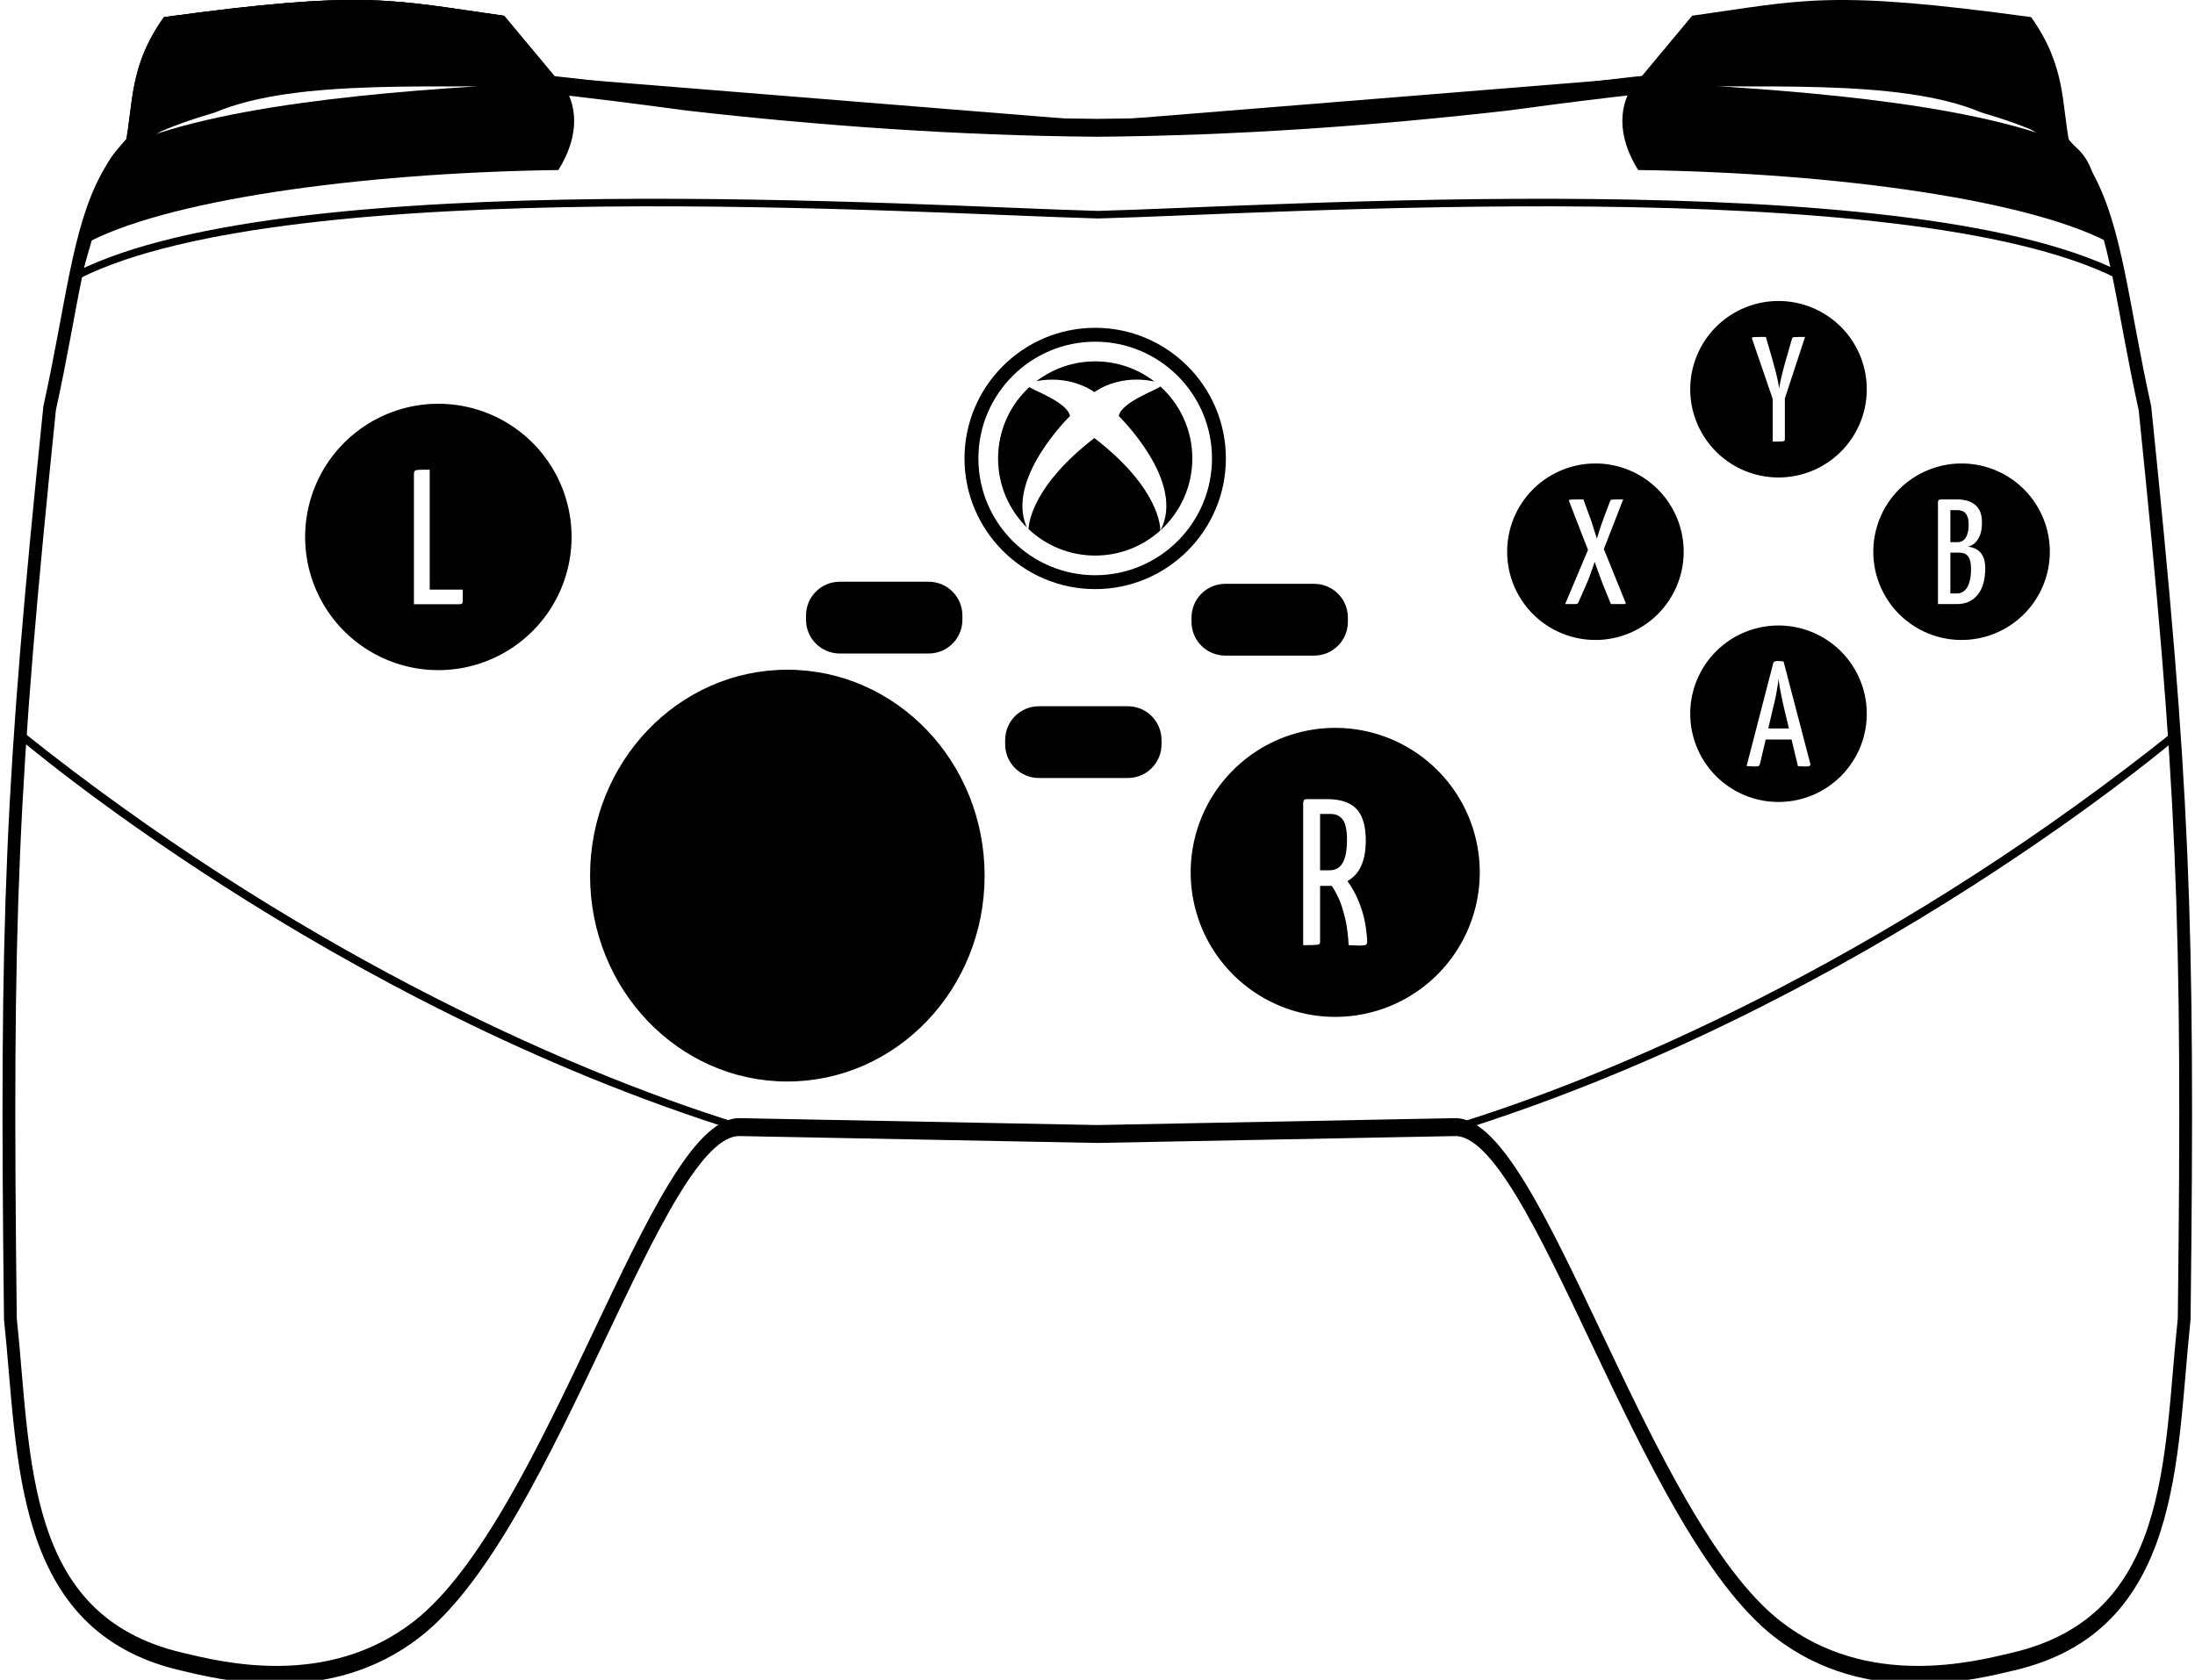 <?xml version="1.0" encoding="UTF-8" standalone="no"?>
<svg
   width="145"
   height="111"
   viewBox="0 0 145 111"
   version="1.1"
   id="svg5"
   xml:space="preserve"
   sodipodi:docname="xbox.svg"
   inkscape:version="1.4.2 (ebf0e940d0, 2025-05-08)"
   inkscape:export-filename="xbox.png"
   inkscape:export-xdpi="96"
   inkscape:export-ydpi="96"
   xmlns:inkscape="http://www.inkscape.org/namespaces/inkscape"
   xmlns:sodipodi="http://sodipodi.sourceforge.net/DTD/sodipodi-0.dtd"
   xmlns="http://www.w3.org/2000/svg"
   xmlns:svg="http://www.w3.org/2000/svg"
   xmlns:rdf="http://www.w3.org/1999/02/22-rdf-syntax-ns#"
   xmlns:cc="http://creativecommons.org/ns#"
   xmlns:dc="http://purl.org/dc/elements/1.1/"><sodipodi:namedview
   id="namedview7"
   pagecolor="#ffffff"
   bordercolor="#000000"
   borderopacity="0.25"
   inkscape:showpageshadow="2"
   inkscape:pageopacity="0.0"
   inkscape:pagecheckerboard="0"
   inkscape:deskcolor="#d1d1d1"
   inkscape:document-units="px"
   showgrid="false"
   inkscape:zoom="4.38"
   inkscape:cx="48.173516"
   inkscape:cy="55.821918"
   inkscape:window-width="1850"
   inkscape:window-height="1052"
   inkscape:window-x="70"
   inkscape:window-y="0"
   inkscape:window-maximized="1"
   inkscape:current-layer="svg5"
   showguides="false"
   inkscape:document-rotation="0"><sodipodi:guide
     position="58.069,57.787"
     orientation="0,-1"
     id="guide1444"
     inkscape:locked="false" /><sodipodi:guide
     position="60.903,48.217"
     orientation="0,-1"
     id="guide1450"
     inkscape:locked="false" /><sodipodi:guide
     position="47.805,46.974"
     orientation="1,0"
     id="guide1452"
     inkscape:locked="false" /><sodipodi:guide
     position="57.375,46.748"
     orientation="1,0"
     id="guide1454"
     inkscape:locked="false" /><sodipodi:guide
     position="28.957,84.647"
     orientation="1,0"
     id="guide2481"
     inkscape:locked="false" /><sodipodi:guide
     position="20.157,75.847"
     orientation="0,-1"
     id="guide2483"
     inkscape:locked="false" /><sodipodi:guide
     position="88.178,63.25"
     orientation="1,0"
     id="guide2547"
     inkscape:locked="false" /><sodipodi:guide
     position="97.721,53.706"
     orientation="0,-1"
     id="guide2549"
     inkscape:locked="false" /></sodipodi:namedview>
    <defs
   id="defs2"><inkscape:path-effect
   effect="join_type"
   id="path-effect1296"
   is_visible="true"
   lpeversion="1"
   linecap_type="butt"
   line_width="1.104"
   linejoin_type="extrp_arc"
   miter_limit="100"
   attempt_force_join="true" />
        <inkscape:path-effect
   effect="mirror_symmetry"
   center_point="101.202,68.962"
   id="path-effect1236"
   is_visible="true"
   lpeversion="1.2"
   lpesatellites="#path399"
   mode="vertical"
   discard_orig_path="false"
   fuse_paths="false"
   oposite_fuse="false"
   split_items="true"
   split_open="false"
   link_styles="false"
   start_point="101.202,13.462"
   end_point="101.202,124.462" />
        <inkscape:path-effect
   effect="mirror_symmetry"
   center_point="101.249,57.187"
   id="path-effect1211"
   is_visible="true"
   lpeversion="1.2"
   lpesatellites=""
   mode="vertical"
   discard_orig_path="false"
   fuse_paths="true"
   oposite_fuse="true"
   split_items="false"
   split_open="false"
   link_styles="false"
   start_point="101.249,1.687"
   end_point="101.249,112.687" />
        <inkscape:path-effect
   effect="mirror_symmetry"
   start_point="48.461,81.318"
   end_point="48.461,184.833"
   center_point="48.461,133.076"
   id="path-effect1895"
   is_visible="true"
   lpeversion="1.2"
   lpesatellites=""
   mode="vertical"
   discard_orig_path="false"
   fuse_paths="true"
   oposite_fuse="true"
   split_items="false"
   split_open="false"
   link_styles="false" />
        <inkscape:path-effect
   effect="mirror_symmetry"
   start_point="43.977,10.73"
   end_point="43.977,287.701"
   center_point="43.977,149.216"
   id="path-effect1794"
   is_visible="true"
   lpeversion="1.2"
   lpesatellites=""
   mode="vertical"
   discard_orig_path="false"
   fuse_paths="false"
   oposite_fuse="false"
   split_items="false"
   split_open="false"
   link_styles="false" />
        <inkscape:path-effect
   effect="mirror_symmetry"
   center_point="167.448,18.743"
   id="path-effect1236-7"
   is_visible="true"
   lpeversion="1.2"
   lpesatellites=""
   mode="vertical"
   discard_orig_path="false"
   fuse_paths="false"
   oposite_fuse="false"
   split_items="true"
   split_open="false"
   link_styles="false"
   start_point="167.448,14.499"
   end_point="167.448,22.986" />
        <inkscape:path-effect
   effect="mirror_symmetry"
   center_point="73.37,-5.964"
   id="path-effect1211-7"
   is_visible="true"
   lpeversion="1.2"
   lpesatellites=""
   mode="vertical"
   discard_orig_path="false"
   fuse_paths="true"
   oposite_fuse="true"
   split_items="false"
   split_open="false"
   link_styles="false"
   start_point="73.37,-61.464"
   end_point="73.37,49.536" /></defs>
    <g
   id="g1778"
   inkscape:groupmode="layer"
   inkscape:label="Controller">
        
        <g
   id="base"
   transform="translate(-0.251,1.319e-4)"><rect
     style="opacity:0.001;fill:#000000;stroke-width:3.133;stroke-linecap:round;stroke-opacity:0.598"
     id="rect1685"
     width="145.099"
     height="111.328"
     x="0.251"
     y="-0" /><ellipse
     style="fill:#000000;stroke:#020202;stroke-width:0.472;stroke-miterlimit:1;stroke-dasharray:none;stroke-opacity:1;fill-opacity:1"
     id="d-pad_background"
     cx="52.262"
     cy="57.859"
     rx="12.796"
     ry="13.369" /><path
     id="rect908"
     transform="matrix(0.765,0,0,1.072,35.664,-87.198)"
     d="m -13.217,85.83 c -2.662,-0.023 -5.057,0.051 -7.004,0.262 -19.84,2.152 -17.881,7.812 -21.785,20.41 -3.333,23.202 -3.805,31.081 -3.389,56.127 1.277,8.643 0.638,18.775 14.768,21.131 3.172,0.529 12.56,2.324 20.344,-1.998 11.687,-6.49 20.732,-31.043 27.863,-30.945 l 30.881,0.424 30.881,-0.424 c 7.131,-0.098 16.174,24.455 27.861,30.945 7.784,4.322 17.174,2.527 20.346,1.998 14.13,-2.356 13.49,-12.488 14.768,-21.131 0.417,-25.046 -0.056,-32.925 -3.389,-56.127 C 135.024,93.904 136.983,88.244 117.143,86.092 109.354,85.247 94.386,86.595 83.895,87.604 72.388,88.541 60.483,89.149 48.461,89.219 36.438,89.149 24.534,88.541 13.027,87.604 5.159,86.847 -5.23,85.9 -13.217,85.83 Z"
     style="opacity:1;fill:none;fill-rule:nonzero;stroke:#000000;stroke-width:1.104;stroke-dasharray:none;stroke-opacity:1;paint-order:stroke markers fill"
     sodipodi:nodetypes="csccsssccc"
     inkscape:label="Controller"
     inkscape:original-d="m 83.894733,87.604329 c 10.491578,-1.008536 25.459807,-2.357184 33.247957,-1.512505 19.84007,2.151793 17.88022,7.812276 21.78414,20.410236 3.33277,23.2019 3.80644,31.08118 3.38972,56.12705 -1.27734,8.64321 -0.63866,18.77388 -14.76867,21.12968 -3.17205,0.52885 -12.56057,2.3262 -20.34433,-1.99627 -11.687294,-6.49018 -20.731442,-31.04437 -27.862715,-30.94653 l -31.160402,0.42752 0.01731,-62.024249 c 12.111831,-0.06264 24.106618,-0.670634 35.69699,-1.614932 z"
     inkscape:path-effect="#path-effect1895"
     class="UnoptimicedTransforms" /><path
     style="fill:none;stroke:#000000;stroke-width:0.5;stroke-dasharray:none;stroke-opacity:1;paint-order:stroke markers fill"
     d="M 64.797,7.092 C 56.561,7.338 46.747,6.543 41.035,8.877 34.147,10.847 34.052,12.333 33.561,13.848 l -1.793,6.012 c 14.594,-7.101 57.492,-4.289 69.48,-3.986 11.988,-0.303 54.889,-3.115 69.482,3.986 l -1.793,-6.012 c -0.491,-1.514 -0.587,-3.001 -7.475,-4.971 -5.712,-2.334 -15.526,-1.539 -23.762,-1.785 l -36.453,2.857 z"
     id="path1177"
     sodipodi:nodetypes="ccccccc"
     inkscape:path-effect="#path-effect1211"
     inkscape:original-d="M 168.93835,13.846894 C 168.44703,12.332547 168.35033,10.846287 161.46266,8.8767 155.7507,6.542471 145.93664,7.3382242 137.70098,7.091929 l -39.117077,3.065956 c 0.433965,12.900303 0.201477,5.712631 0.200121,5.726191 6.386716,0.282055 56.020376,-3.774903 71.946176,3.974715 z"
     class="UnoptimicedTransforms"
     transform="matrix(0.97,0,0,1,-25.418,-1.688)"
     inkscape:label="Controller 3D Line" /><path
     style="fill:none;stroke:#000000;stroke-width:0.5;stroke-dasharray:none;stroke-opacity:1;paint-order:stroke markers fill"
     d="M 97.52,13.06 C 109.986,9.285 128.211,1.069 146.095,-12.929 c 0,0 -20.879,17.536 -48.575,25.989 z m -48.3,0 C 36.754,9.285 18.529,1.069 0.646,-12.929 c 0,0 20.879,17.536 48.575,25.989 z"
     id="path1177-9"
     sodipodi:nodetypes="ccc"
     inkscape:path-effect="#path-effect1211-7"
     inkscape:original-d="M 97.519863,13.059575 C 109.98622,9.2849122 128.21083,1.0689357 146.09468,-12.928929 c 0,0 -20.87902,17.5363836 -48.574817,25.988504 z"
     class="UnoptimicedTransforms"
     transform="matrix(0.979,0,0,1,0.949,61.464)"
     inkscape:label="Controller Arm Lines" /></g></g>
    <g
   id="right-trigger"
   inkscape:label="Right Trigger Button"><path
     style="fill:#000000;fill-opacity:1;stroke:none;stroke-width:0.665;stroke-dasharray:none;stroke-dashoffset:0;stroke-opacity:1;paint-order:stroke markers fill"
     d="m 137.966,18.866 3.754,-4.367 c 7.59,-1.027 9.299,-1.738 23.105,0.094 2.393,3.259 2.066,5.692 2.623,8.393 l -11.441,-4.669 z"
     id="path1170"
     sodipodi:nodetypes="cccccc"
     inkscape:path-effect="#path-effect1236"
     inkscape:original-d="m 137.96607,18.866364 3.7536,-4.366992 c 7.58961,-1.027452 9.29901,-1.737567 23.10544,0.09354 2.39293,3.258854 2.06579,5.691714 2.62298,8.393113 l -11.44083,-4.669119 z"
     class="UnoptimicedTransforms"
     transform="matrix(0.969,0,0,1,-25.542,-13.462)"
     inkscape:label="path2" /><path
     transform="matrix(-0.969,0,0,1,170.542,-13.462)"
     class="UnoptimicedTransforms"
     id="path399"
     d="m 137.966,18.866 3.754,-4.367 c 7.59,-1.027 9.299,-1.738 23.105,0.094 2.393,3.259 2.066,5.692 2.623,8.393 l -11.441,-4.669 z"
     style="fill:#000000;fill-opacity:1;stroke:none;stroke-width:0.665;stroke-dasharray:none;stroke-dashoffset:0;stroke-opacity:1;paint-order:stroke markers fill" /><path
     transform="matrix(-0.969,0,0,1,170.542,-13.462)"
     id="mirror-path-effect1236"
     d="m 137.966,18.866 3.754,-4.367 c 7.59,-1.027 9.299,-1.738 23.105,0.094 2.393,3.259 2.066,5.692 2.623,8.393 l -11.441,-4.669 z"
     style="fill:#000000;fill-opacity:1;stroke:none;stroke-width:0.665;stroke-dasharray:none;stroke-dashoffset:0;stroke-opacity:1;paint-order:stroke markers fill" /></g>
    <g
   id="right-shoulder"
   inkscape:label="Right Shoulder Button"><path
     style="fill:#000000;fill-opacity:1;stroke:none;stroke-width:0.265;stroke-dasharray:none;stroke-dashoffset:0;stroke-opacity:1;paint-order:stroke markers fill"
     d="m 138.023,18.989 c -1.499,-2.333 -1.309,-4.371 -0.189,-5.831 9.871,0.447 22.572,1.299 29.482,4.12 1.251,1.276 2.316,3.374 3.11,6.664 -5.341,-2.914 -18.618,-4.77 -32.403,-4.953 z"
     id="path1170-5"
     sodipodi:nodetypes="ccccc"
     transform="matrix(0.969,0,0,1,-25.53,-7.754)"
     inkscape:label="path" /></g>
    <g
   id="g1543"
   inkscape:groupmode="layer"
   inkscape:label="Start Button"
   transform="translate(-26.499,-13.462)"><path
     id="mid-right"
     style="stroke-width:0.4;paint-order:stroke markers fill"
     inkscape:label="Start Button Graphic"
     d="m 107.442,52.04 h 5.864 c 1.237,0 2.233,0.996 2.233,2.233 v 0.277 c 0,1.237 -0.996,2.233 -2.233,2.233 h -5.864 c -1.237,0 -2.233,-0.996 -2.233,-2.233 v -0.277 c 0,-1.237 0.996,-2.233 2.233,-2.233 z" /></g><g
   id="share-button"
   inkscape:groupmode="layer"
   inkscape:label="Share Button"
   transform="translate(-38.809,-5.373)"><path
     id="path1"
     style="stroke-width:0.4;paint-order:stroke markers fill"
     inkscape:label="Share Button Graphic"
     d="m 113.306,52.04 h -5.864 c -1.237,0 -2.233,0.996 -2.233,2.233 v 0.277 c 0,1.237 0.996,2.233 2.233,2.233 h 5.864 c 1.237,0 2.233,-0.996 2.233,-2.233 v -0.277 c 0,-1.237 -0.996,-2.233 -2.233,-2.233 z" /></g>
    <g
   id="g1540"
   inkscape:groupmode="layer"
   inkscape:label="Back Button"
   transform="translate(-26.499,-13.462)"><path
     id="mid-left"
     style="stroke-width:0.4;paint-order:stroke markers fill"
     inkscape:label="Back Button Graphic"
     d="m 81.977,51.902 h 5.864 c 1.237,0 2.233,0.996 2.233,2.233 v 0.277 c 0,1.237 -0.996,2.233 -2.233,2.233 h -5.864 c -1.237,0 -2.233,-0.996 -2.233,-2.233 v -0.277 c 0,-1.237 0.996,-2.233 2.233,-2.233 z" /></g>
    <g
   id="g3162-9"
   transform="matrix(1.085,0,0,1.085,33.178,5.842)"
   inkscape:label="Right Axis"
   inkscape:groupmode="layer"><path
     id="r-pad"
     style="fill:#000000;fill-opacity:1;stroke:none;stroke-width:0.401;stroke-dasharray:none;stroke-dashoffset:0;stroke-opacity:1;paint-order:stroke markers fill"
     d="m 50.715,38.945 a 8.8,8.8 0 0 0 -8.8,8.8 8.8,8.8 0 0 0 8.8,8.8 8.8,8.8 0 0 0 8.8,-8.8 8.8,8.8 0 0 0 -8.8,-8.8 z m -1.734,4.342 h 0.609 0.648 c 0.533,0 0.974,0.089 1.321,0.267 0.347,0.169 0.601,0.44 0.762,0.812 0.169,0.364 0.254,0.843 0.254,1.435 0,0.525 -0.064,0.965 -0.191,1.321 -0.119,0.347 -0.288,0.626 -0.508,0.838 -0.126,0.126 -0.266,0.231 -0.417,0.318 0.112,0.148 0.238,0.346 0.379,0.596 0.186,0.322 0.36,0.737 0.521,1.245 0.161,0.508 0.263,1.118 0.305,1.829 0,0.093 -0.025,0.161 -0.076,0.203 -0.051,0.034 -0.199,0.051 -0.445,0.051 -0.076,0 -0.169,-0.004 -0.279,-0.013 -0.102,0 -0.212,-0.004 -0.33,-0.012 -0.042,-0.728 -0.131,-1.338 -0.267,-1.829 -0.127,-0.5 -0.267,-0.893 -0.419,-1.181 -0.135,-0.277 -0.254,-0.478 -0.359,-0.607 -0.078,0.006 -0.157,0.009 -0.238,0.009 h -0.457 v 3.404 c 0,0.068 -0.017,0.114 -0.051,0.14 -0.025,0.025 -0.11,0.043 -0.254,0.051 -0.144,0.009 -0.386,0.013 -0.724,0.013 v -8.687 l 0.026,-0.101 c 0.025,-0.068 0.089,-0.101 0.191,-0.101 z m 0.812,0.902 v 3.429 h 0.559 c 0.237,0 0.432,-0.059 0.584,-0.178 0.161,-0.127 0.284,-0.326 0.368,-0.597 0.085,-0.279 0.127,-0.644 0.127,-1.093 0,-0.322 -0.029,-0.601 -0.089,-0.838 -0.059,-0.237 -0.165,-0.415 -0.317,-0.533 -0.144,-0.127 -0.343,-0.191 -0.597,-0.191 z" /></g>
    <g
   id="up"
   inkscape:label="D-pad Up"
   inkscape:groupmode="layer"
   transform="translate(-26.499,-13.462)"><path
     id="up1"
     style="fill:#000000;fill-opacity:1;stroke:none;stroke-width:0.264;stroke-dasharray:none;stroke-dashoffset:0;stroke-opacity:1;paint-order:stroke markers fill"
     d="m 74.316,59.328 c -0.452,0 -0.816,0.359 -0.816,0.805 -10e-7,6.552 0,0 -10e-7,6.552 10,0 0,0 10,0 v -6.552 c 0,-0.446 -0.364,-0.805 -0.816,-0.805 z m 4.121,1.701 2.761,3.888 -5.397,0.068 z"
     sodipodi:nodetypes="scccssscccc" /></g>
    <g
   id="right"
   inkscape:label="D-pad Right"
   inkscape:groupmode="layer"><path
     id="right1"
     style="fill:#000000;fill-opacity:1;stroke:none;stroke-width:0.264;stroke-dasharray:none;stroke-dashoffset:0;stroke-opacity:1;paint-order:stroke markers fill"
     d="m 56.744,53 v 10 c 6.581,0 0,0 6.581,0 0.448,0 0.809,-0.364 0.809,-0.816 v -8.368 c 0,-0.452 -0.361,-0.816 -0.809,-0.816 -6.581,0 0,0 -6.581,0 z m 1.708,2.302 3.974,2.636 -3.905,2.761 z"
     sodipodi:nodetypes="cccsscccccc" /></g>
    <g
   id="down"
   inkscape:label="D-pad Down"
   inkscape:groupmode="layer"><path
     id="down1"
     style="fill:#000000;fill-opacity:1;stroke:none;stroke-width:0.268;stroke-dasharray:none;stroke-dashoffset:0;stroke-opacity:1;paint-order:stroke markers fill"
     d="m 47,62.531 c 2e-6,6.77 0,0 2e-6,6.77 0,0.461 0.364,0.833 0.816,0.833 h 8.367 c 0.452,0 0.816,-0.372 0.816,-0.833 0,-6.77 0,0 0,-6.77 z m 7.699,1.757 -2.636,4.088 -2.761,-4.018 z"
     sodipodi:nodetypes="ccssccccccc" /></g>
    <g
   id="left"
   inkscape:label="D-pad Left"
   inkscape:groupmode="layer"><path
     id="left1"
     style="fill:#000000;fill-opacity:1;stroke:none;stroke-width:0.263;stroke-dasharray:none;stroke-dashoffset:0;stroke-opacity:1;paint-order:stroke markers fill"
     d="m 40.669,53 c -0.444,0 -0.802,0.363 -0.803,0.815 l -0.012,8.368 c -6.46e-4,0.452 0.356,0.817 0.8,0.817 l 6.528,10e-6 c 0.002,-10 0.002,0 0.002,-10 z m 4.754,2.309 0.06,5.397 -3.932,-2.642 z"
     sodipodi:nodetypes="ssssccscccc" /></g>
    <g
   id="center"
   inkscape:label="Guide Button"
   inkscape:groupmode="layer">
        <g
   style="fill:#000000"
   id="g3"
   transform="matrix(0.03,0,0,0.03,63.714,21.661)"><g
     id="g6">
	<g
   id="g5">
		<path
   d="m 285.994,141.629 c 9.553,-6.861 59.149,-38.887 132.088,-23.397 -36.084,-27.772 -81.25,-44.327 -130.307,-44.327 -48.562,0 -93.324,16.212 -129.224,43.482 70.374,-13.176 118.097,17.534 127.443,24.242 z"
   id="path1-0" />
		<path
   d="m 285.994,242.793 c -132.143,102.025 -144.09,182.223 -145.026,200.441 38.311,36.193 89.952,58.428 146.812,58.428 55.129,0 105.379,-20.869 143.305,-55.129 0.173,-7.539 -1.253,-92.681 -145.091,-203.74 z"
   id="path2" />
		<path
   d="m 339.697,194.334 c 0,0 148.74,144.462 91.848,251.794 43.066,-39.125 70.111,-95.576 70.111,-158.348 0,-63.011 -27.264,-119.652 -70.619,-158.79 -1.463,5.607 -85.527,33.404 -91.34,65.344 z"
   id="path3-2" />
		<path
   d="m 232.291,194.334 c -5.361,-29.492 -77.412,-55.447 -89.578,-63.66 -42.295,39.076 -68.807,94.988 -68.807,157.112 0,59.504 24.321,113.313 63.532,152.083 -48.135,-106.603 94.853,-245.535 94.853,-245.535 z"
   id="path4" />
		<path
   d="m 287.787,575.568 c 158.686,0 287.782,-129.102 287.782,-287.788 C 575.568,129.095 446.467,0 287.787,0 129.095,0 0,129.102 0,287.787 0,446.473 129.095,575.568 287.787,575.568 Z m 0,-544.968 c 141.813,0 257.18,115.374 257.18,257.187 0,141.813 -115.373,257.18 -257.18,257.18 C 145.981,544.967 30.594,429.594 30.594,287.787 30.594,145.98 145.974,30.6 287.787,30.6 Z"
   id="path5" />
	</g>
</g></g></g>
    <g
   id="g1605"
   transform="matrix(0.89,0,0,0.89,-14.436,-13.04)"
   inkscape:label="Y Button"
   inkscape:groupmode="layer"><path
     id="y-button"
     style="stroke:none;stroke-width:0.49;paint-order:stroke markers fill"
     d="m 148.227,37 a 6.551,6.551 0 0 0 -6.551,6.551 6.551,6.551 0 0 0 6.551,6.551 6.551,6.551 0 0 0 6.552,-6.551 6.551,6.551 0 0 0 -6.552,-6.551 z m -0.939,2.665 0.444,1.521 c 0.052,0.178 0.107,0.385 0.167,0.622 0.067,0.229 0.126,0.459 0.178,0.688 0.059,0.229 0.103,0.436 0.133,0.621 0.037,0.178 0.059,0.307 0.067,0.389 0.007,-0.081 0.029,-0.211 0.066,-0.389 0.037,-0.185 0.082,-0.392 0.134,-0.621 l 0.177,-0.688 c 0.067,-0.237 0.126,-0.444 0.178,-0.622 l 0.389,-1.354 c 0.015,-0.059 0.037,-0.1 0.067,-0.122 0.037,-0.022 0.122,-0.033 0.256,-0.033 0.133,-0.007 0.351,-0.011 0.655,-0.011 l -1.499,4.565 v 3.029 c 0,0.059 -0.015,0.1 -0.045,0.122 -0.022,0.022 -0.096,0.037 -0.222,0.045 -0.118,0.007 -0.329,0.011 -0.633,0.011 v -3.16 l -1.532,-4.468 c -0.015,-0.052 -0.011,-0.085 0.011,-0.1 0.03,-0.022 0.119,-0.033 0.267,-0.033 0.148,-0.007 0.396,-0.011 0.743,-0.011 z" /></g>
    <g
   id="g1605-6"
   transform="matrix(0.89,0,0,0.89,-26.53,-2.303)"
   inkscape:label="X Button"
   inkscape:groupmode="layer"><path
     id="x-button"
     style="stroke:none;stroke-width:0.49;paint-order:stroke markers fill"
     d="m 148.227,36.999 a 6.551,6.551 0 0 0 -6.551,6.552 6.551,6.551 0 0 0 6.551,6.551 6.551,6.551 0 0 0 6.551,-6.551 6.551,6.551 0 0 0 -6.551,-6.552 z m -0.892,2.665 0.455,1.255 c 0.118,0.311 0.222,0.618 0.311,0.922 0.096,0.296 0.174,0.544 0.234,0.744 0.059,-0.2 0.137,-0.452 0.233,-0.755 0.104,-0.303 0.211,-0.607 0.322,-0.911 l 0.422,-1.11 c 0.022,-0.044 0.044,-0.078 0.066,-0.1 0.03,-0.022 0.111,-0.033 0.245,-0.033 0.133,-0.007 0.355,-0.012 0.666,-0.012 l -1.436,3.689 1.591,3.928 c 0.03,0.044 0.037,0.081 0.023,0.111 -0.015,0.03 -0.052,0.045 -0.112,0.045 h -0.977 l -0.61,-1.499 c -0.118,-0.311 -0.233,-0.618 -0.344,-0.921 -0.097,-0.292 -0.179,-0.525 -0.25,-0.718 -0.065,0.194 -0.146,0.427 -0.25,0.718 -0.104,0.303 -0.222,0.61 -0.355,0.921 l -0.611,1.388 c -0.044,0.074 -0.111,0.111 -0.2,0.111 h -0.777 l 1.695,-4.021 -1.395,-3.596 c -0.022,-0.052 -0.019,-0.089 0.011,-0.111 0.037,-0.022 0.133,-0.033 0.289,-0.033 0.155,-0.007 0.407,-0.012 0.755,-0.012 z" /></g>
    <g
   id="g1605-1"
   transform="matrix(0.89,0,0,0.89,-2.342,-2.303)"
   inkscape:label="B Button"
   inkscape:groupmode="layer"><path
     id="b-button"
     style="stroke:none;stroke-width:0.49;paint-order:stroke markers fill"
     d="m 148.227,36.999 a 6.551,6.551 0 0 0 -6.551,6.552 6.551,6.551 0 0 0 6.551,6.551 6.551,6.551 0 0 0 6.551,-6.551 6.551,6.551 0 0 0 -6.551,-6.552 z m -1.454,2.665 h 1.1 c 0.222,0 0.444,0.026 0.666,0.078 0.222,0.044 0.422,0.13 0.6,0.256 0.178,0.118 0.322,0.289 0.433,0.511 0.111,0.222 0.167,0.514 0.167,0.877 0,0.407 -0.056,0.736 -0.167,0.988 -0.111,0.252 -0.248,0.444 -0.411,0.577 -0.163,0.126 -0.326,0.2 -0.488,0.222 0.126,0.007 0.263,0.037 0.411,0.089 0.155,0.044 0.3,0.126 0.433,0.244 0.141,0.111 0.251,0.27 0.333,0.477 0.089,0.207 0.133,0.477 0.133,0.81 0,0.37 -0.037,0.7 -0.111,0.989 -0.067,0.289 -0.166,0.536 -0.3,0.743 -0.126,0.207 -0.278,0.382 -0.455,0.522 -0.178,0.133 -0.37,0.233 -0.577,0.3 -0.207,0.059 -0.429,0.089 -0.666,0.089 h -1.399 v -7.561 c 0,-0.067 0.019,-0.119 0.056,-0.156 0.044,-0.037 0.126,-0.056 0.244,-0.056 z m 0.622,0.8 v 2.376 h 0.544 c 0.155,0 0.292,-0.044 0.411,-0.133 0.126,-0.089 0.222,-0.23 0.289,-0.422 0.074,-0.192 0.112,-0.436 0.112,-0.732 0,-0.303 -0.041,-0.533 -0.123,-0.688 -0.074,-0.155 -0.174,-0.259 -0.3,-0.311 -0.126,-0.059 -0.259,-0.089 -0.4,-0.089 z m 0,3.153 v 3.031 h 0.5 c 0.141,0 0.27,-0.033 0.389,-0.1 0.126,-0.067 0.237,-0.171 0.333,-0.311 0.096,-0.148 0.171,-0.333 0.222,-0.555 0.059,-0.222 0.088,-0.493 0.088,-0.811 0,-0.289 -0.025,-0.514 -0.077,-0.677 -0.044,-0.17 -0.115,-0.296 -0.211,-0.378 -0.089,-0.089 -0.196,-0.144 -0.322,-0.166 -0.126,-0.022 -0.263,-0.034 -0.411,-0.034 z" /></g>
    <g
   id="g1605-1-9"
   inkscape:label="A Button"
   inkscape:groupmode="layer"
   transform="matrix(0.89,0,0,0.89,-14.436,8.402)"><path
     id="a-button"
     style="stroke:none;stroke-width:0.49;paint-order:stroke markers fill"
     d="m 148.227,37 a 6.551,6.551 0 0 0 -6.551,6.551 6.551,6.551 0 0 0 6.551,6.551 6.551,6.551 0 0 0 6.552,-6.551 6.551,6.551 0 0 0 -6.552,-6.551 z m -0.046,2.638 c 0.074,0 0.148,0.004 0.222,0.011 0.081,0.007 0.148,0.015 0.2,0.023 l 1.988,7.605 c 0.015,0.059 -0.004,0.108 -0.056,0.145 -0.044,0.03 -0.155,0.044 -0.333,0.044 -0.067,0 -0.145,-0.004 -0.233,-0.011 -0.081,0 -0.181,-0.004 -0.3,-0.011 l -0.472,-1.977 h -1.922 l -0.426,1.821 c -0.015,0.059 -0.044,0.104 -0.089,0.134 -0.044,0.03 -0.155,0.044 -0.333,0.044 -0.059,0 -0.141,-0.004 -0.245,-0.011 -0.104,-0.007 -0.211,-0.015 -0.322,-0.022 l 1.976,-7.638 c 0.022,-0.104 0.137,-0.156 0.344,-0.156 z m 0.055,1.288 c -0.015,0.178 -0.044,0.388 -0.089,0.633 -0.037,0.237 -0.081,0.485 -0.133,0.744 -0.052,0.259 -0.111,0.514 -0.178,0.766 l -0.369,1.576 h 1.534 l -0.376,-1.576 c -0.059,-0.252 -0.114,-0.507 -0.166,-0.766 -0.052,-0.259 -0.1,-0.507 -0.145,-0.744 -0.037,-0.244 -0.063,-0.455 -0.078,-0.633 z" /></g>
    <g
   id="g3162"
   inkscape:label="Left Axis"
   inkscape:groupmode="layer"><path
     id="l-pad"
     style="fill:#000000;fill-opacity:1;stroke:none;stroke-width:0.4;stroke-dasharray:none;stroke-dashoffset:0;stroke-opacity:1;paint-order:stroke markers fill"
     d="m 28.957,26.681 a 8.8,8.8 0 0 0 -8.8,8.8 8.8,8.8 0 0 0 8.8,8.8 8.8,8.8 0 0 0 8.8,-8.8 8.8,8.8 0 0 0 -8.8,-8.8 z m -0.571,4.355 v 7.925 h 2.184 v 0.762 c 0,0.085 -0.021,0.139 -0.063,0.165 -0.034,0.025 -0.08,0.038 -0.14,0.038 h -3.023 v -8.598 c 0,-0.093 0.017,-0.161 0.051,-0.203 0.034,-0.042 0.123,-0.068 0.267,-0.076 0.144,-0.009 0.385,-0.013 0.724,-0.013 z" /></g>
    <g
   id="g448"
   inkscape:groupmode="layer"
   inkscape:label="Left Trigger Button"><path
     transform="matrix(-0.969,0,0,1,170.642,-13.462)"
     class="UnoptimicedTransforms"
     id="left-trigger"
     d="m 137.966,18.866 3.754,-4.367 c 7.59,-1.027 9.299,-1.738 23.105,0.094 2.393,3.259 2.066,5.692 2.623,8.393 l -11.441,-4.669 z"
     style="fill:#000000;fill-opacity:1;stroke:none;stroke-width:0.665;stroke-dasharray:none;stroke-dashoffset:0;stroke-opacity:1;paint-order:stroke markers fill" /></g>
    <g
   id="g445"
   inkscape:groupmode="layer"
   inkscape:label="Left Shoulder Button"><path
     transform="matrix(-0.969,0,0,1,170.63,-7.754)"
     id="left-shoulder"
     d="m 138.023,18.989 c -1.499,-2.333 -1.309,-4.371 -0.189,-5.831 9.871,0.447 22.572,1.299 29.482,4.12 1.251,1.276 2.316,3.374 3.11,6.664 -5.341,-2.914 -18.618,-4.77 -32.403,-4.953 z"
     style="fill:#000000;fill-opacity:1;stroke:none;stroke-width:0.265;stroke-dasharray:none;stroke-dashoffset:0;stroke-opacity:1;paint-order:stroke markers fill" /></g></svg>
